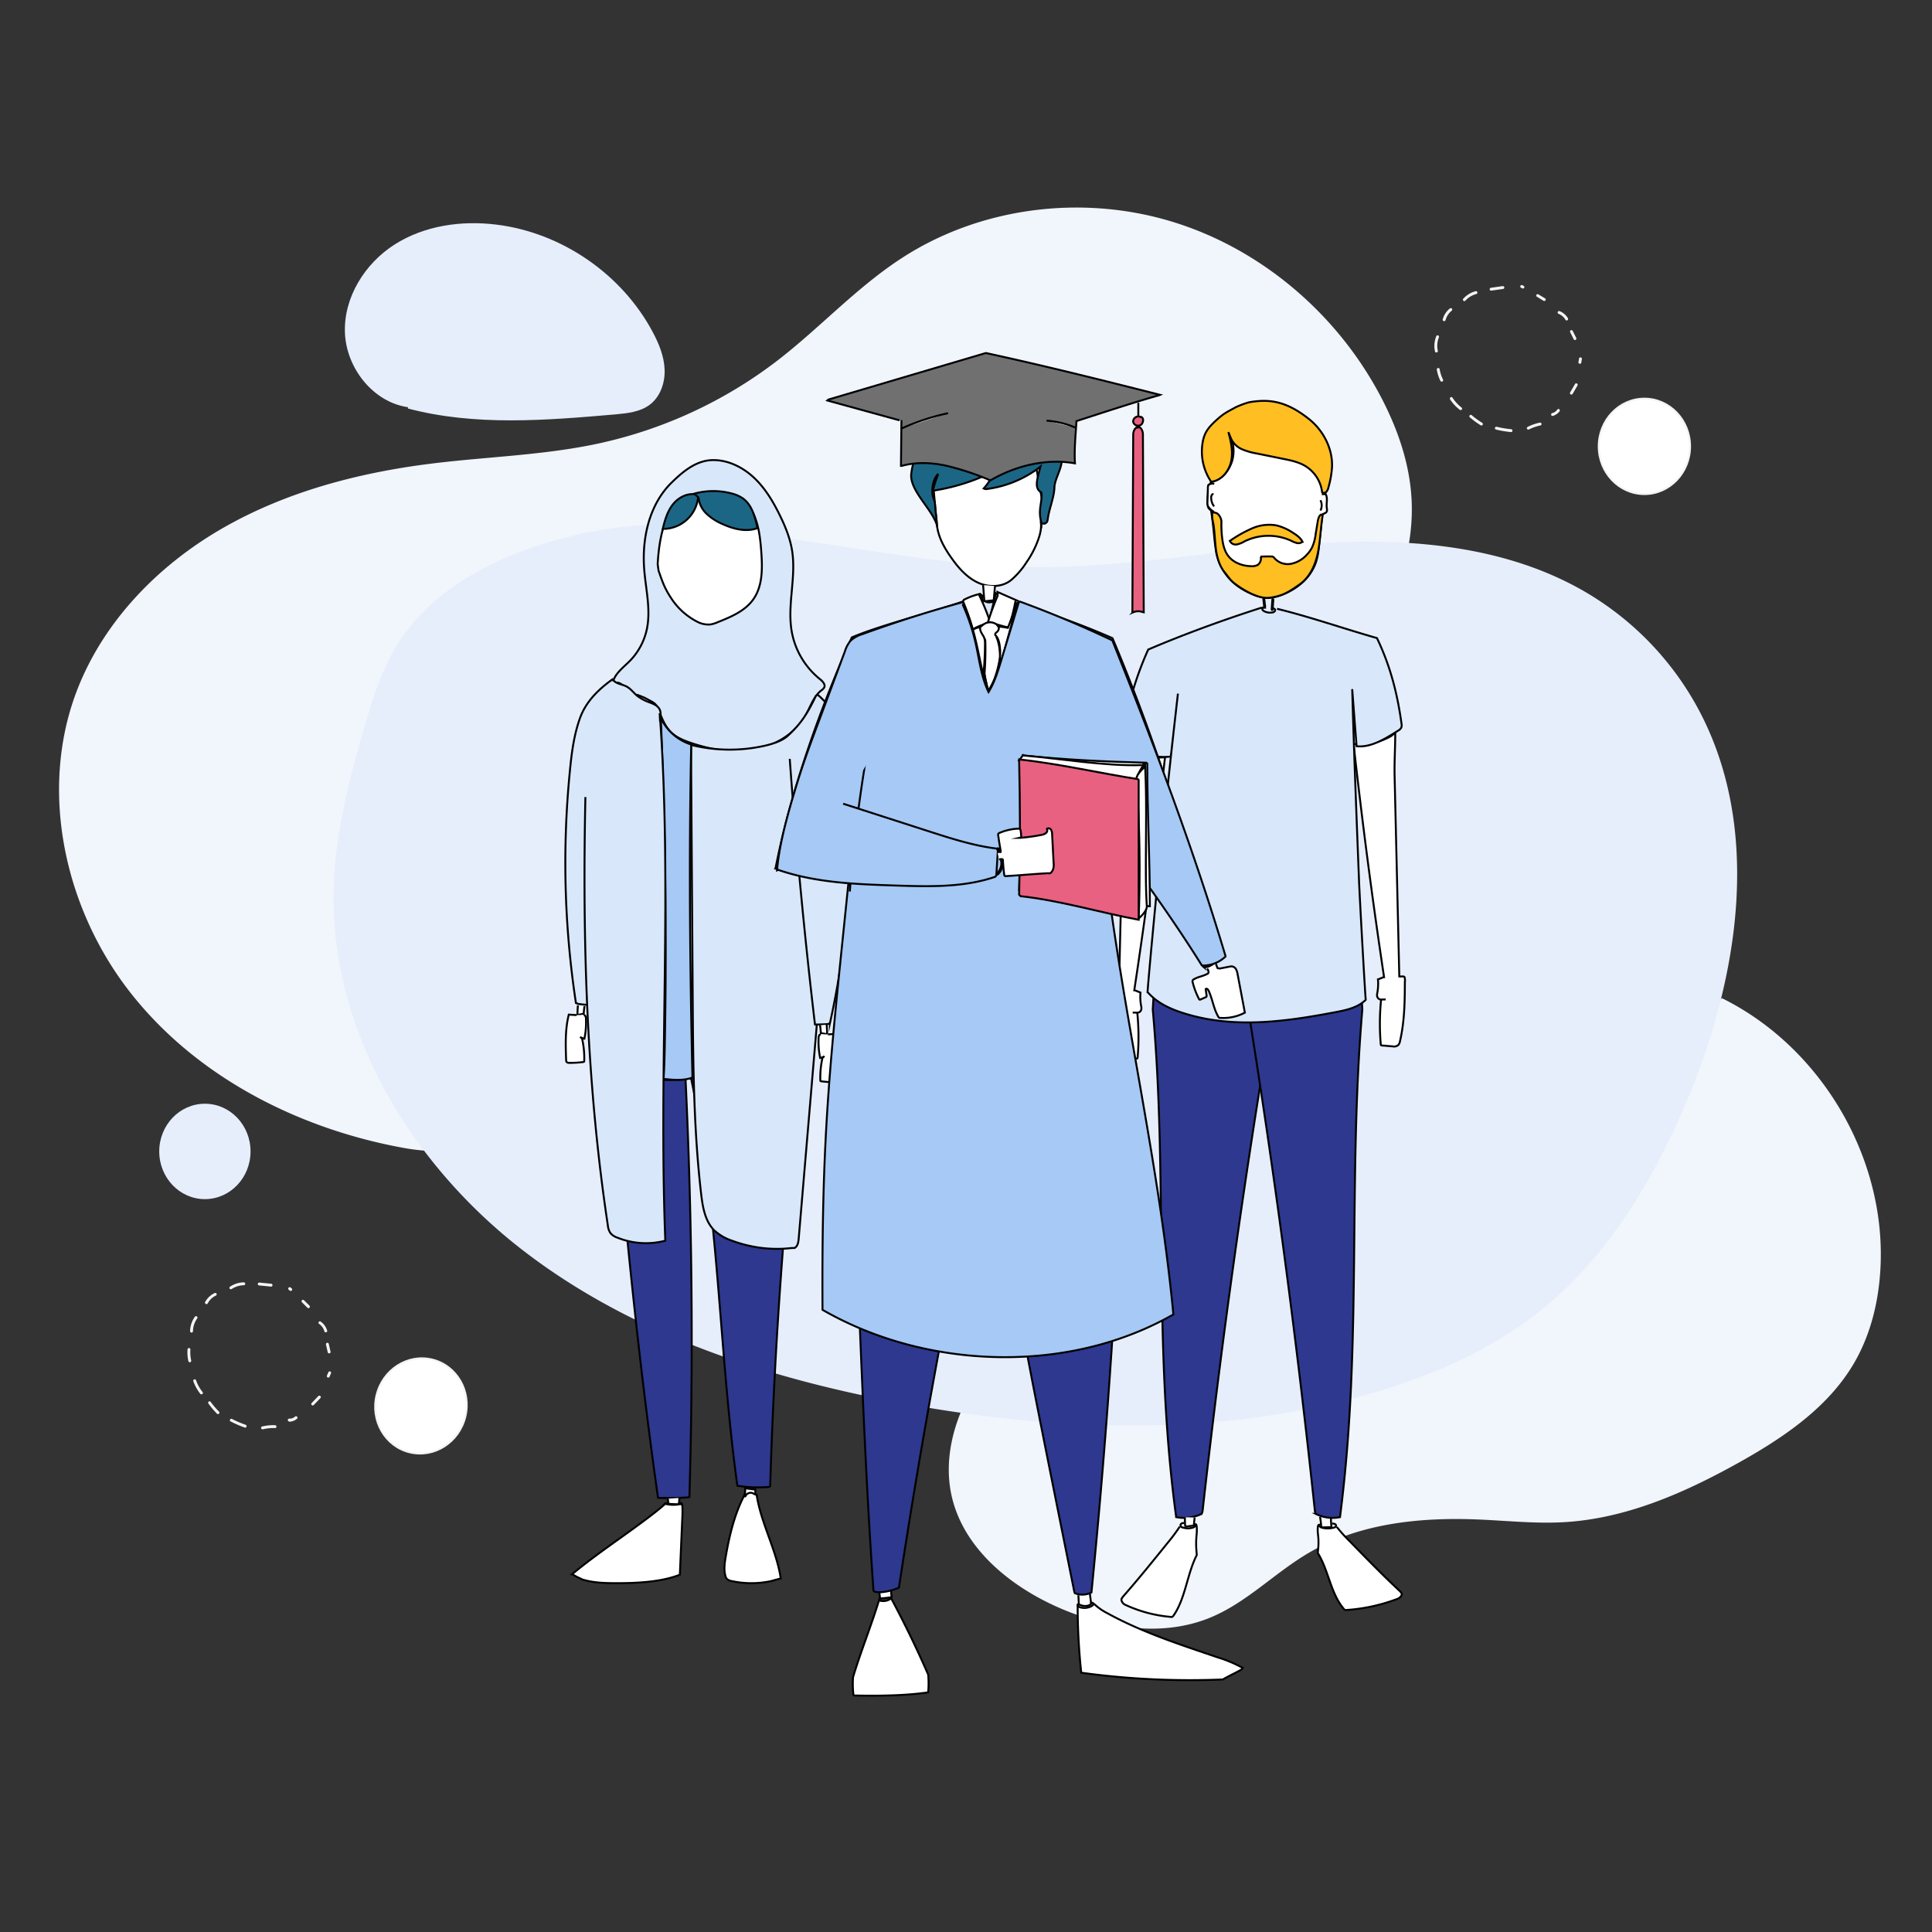 <svg xmlns="http://www.w3.org/2000/svg" viewBox="0 0 1000 1000"><rect x="0" y="0" width="1000" height="1000" fill="#333333" stroke="none"/><defs><style>.cls-1{fill:#f1f5fc;}.cls-2{fill:#e6eefb;}.cls-3{fill:#f4f4f4;}.cls-4,.cls-7{fill:#fff;}.cls-4{stroke:#f4f4f4;}.cls-10,.cls-11,.cls-12,.cls-13,.cls-14,.cls-4,.cls-5,.cls-6,.cls-7,.cls-8,.cls-9{stroke-miterlimit:10;}.cls-5{fill:#d8e7fa;}.cls-10,.cls-11,.cls-12,.cls-13,.cls-14,.cls-5,.cls-6,.cls-7,.cls-8,.cls-9{stroke:#000;}.cls-6{fill:#2d388e;}.cls-8{fill:#1c6685;}.cls-9{fill:#f5f6f9;}.cls-10{fill:#a6c9f5;}.cls-11{fill:#ffbe21;}.cls-12{fill:#707070;}.cls-13{fill:#e96181;}.cls-14{fill:#90b0d3;}</style></defs><g id="Layer_36" data-name="Layer 36"><path class="cls-1" d="M891.26,516.65c50,24.67,83.39,79.68,82.22,135.4-.39,18.68-4.48,37.55-13.93,53.67-13.5,23-36.64,38.57-59.94,51.54-27.9,15.53-58,28.73-89.89,30.6-14.89.87-29.79-.76-44.7-1.38-30.18-1.24-61.63,2-87.69,17.32-17.43,10.23-31.87,25.49-50.51,33.3-25,10.48-54.17,5.84-79-5.09-25.49-11.22-49.56-31.08-55.38-58.32-4.08-19.09,1.5-39.28,11.55-56s24.29-30.52,38.8-43.59c12.82-11.54,26-22.73,40.48-32.15,42.23-27.54,92.78-38.75,138.88-59.15a373.07,373.07,0,0,0,86.33-53.31c10.07-8.31,20-17.35,32.33-21.76a50.35,50.35,0,0,1,49.63,9.72"/><path class="cls-1" d="M259.28,593.37c-16.65,2.66-33.44,3.83-50,.85-54.63-9.85-107.41-36.68-141.7-80.33s-47.66-105-27.64-156.77c13.79-35.64,42-64.57,75.15-83.65s70.88-28.91,108.81-33.58c28.45-3.51,57.31-4.24,85.36-10.22a233.07,233.07,0,0,0,93.27-43.15c22-17,41-37.9,64.33-53,40.58-26.34,93-32.9,139.32-18.93s85.94,47.82,108.46,90.62c8.76,16.64,15.1,34.83,16,53.6,1.65,33.25-13.73,65.18-33.45,92-42.23,57.45-104,97.06-165.6,132.91C442.3,535.62,361.29,577.1,259.28,593.37Z"/><path class="cls-2" d="M407.75,278.84c40.45,5.21,80.63,13.59,121.4,14.59,49.77,1.22,99.1-8.59,148.77-12s102,.42,144.65,26.16a155.93,155.93,0,0,1,54.88,56.52c35.64,63.1,22.89,143.07-6,209.55-17.3,39.87-40.68,78.24-74.74,105.23C773,697.72,745,710.35,716.05,719.3c-79.47,24.62-165.22,22.2-247.08,7.35-71.19-12.91-142.28-35.85-199.37-80.3s-98.51-113.14-96.89-185.48c.65-28.75,7.88-56.92,15.94-84.53,4.4-15.11,9.17-30.35,17.61-43.64,15.09-23.76,40.66-39.12,67.17-48.57A225,225,0,0,1,410.71,280"/><path class="cls-2" d="M211.16,210.77c-18.09-2.61-31.94-20.3-32.62-38.57s10.3-35.82,25.71-45.64S238.86,114,257,116.27c33.74,4.17,64.88,25.59,80.85,55.6,3.22,6,5.89,12.58,6.15,19.43s-2.22,14.08-7.7,18.19c-5,3.76-11.59,4.43-17.82,5-35.84,3.1-72.53,6.14-107.32-3.05Z"/><path class="cls-3" d="M107.53,674.58c.13-.23.26-.46.41-.68a3.62,3.62,0,0,1,.22-.32l.1-.15s.15-.18.06-.07a10.27,10.27,0,0,1,1-1.14c.18-.17.37-.33.57-.49,0,0,.18-.14.07-.06l.14-.1.33-.23a9.64,9.64,0,0,1,1.37-.77.76.76,0,0,0,.27-1,.79.79,0,0,0-1-.27,10.76,10.76,0,0,0-4.84,4.55.75.75,0,1,0,1.29.76Z"/><path class="cls-3" d="M119.87,667.24a11.65,11.65,0,0,1,6.3-2,.75.75,0,0,0,0-1.5,13.17,13.17,0,0,0-7.06,2.21.78.78,0,0,0-.27,1,.76.76,0,0,0,1,.27Z"/><path class="cls-3" d="M134.19,665.35l6.11.6a.76.76,0,0,0,.75-.75.77.77,0,0,0-.75-.75l-6.11-.6a.75.75,0,1,0,0,1.5Z"/><path class="cls-3" d="M100.81,681.65A13,13,0,0,0,98.39,689a.75.75,0,0,0,1.5,0,11.52,11.52,0,0,1,2.22-6.62.75.75,0,1,0-1.3-.76Z"/><path class="cls-3" d="M97.06,698.49a20.51,20.51,0,0,0,.44,6,.75.75,0,1,0,1.44-.4,19.5,19.5,0,0,1-.38-5.6.75.75,0,0,0-1.5,0Z"/><path class="cls-3" d="M100.05,714.88a22.83,22.83,0,0,0,3.66,6.6.75.75,0,1,0,1.06-1.06,20.53,20.53,0,0,1-3.27-5.94.78.78,0,0,0-.93-.52.75.75,0,0,0-.52.92Z"/><path class="cls-3" d="M107.79,726.38a46.17,46.17,0,0,0,4.52,5.35c.67.69,1.73-.37,1.06-1.06a43.68,43.68,0,0,1-4.28-5,.77.77,0,0,0-1-.27.75.75,0,0,0-.27,1Z"/><path class="cls-3" d="M119.4,735.75a53.69,53.69,0,0,0,7.31,3.15c.92.31,1.31-1.13.4-1.45a50.83,50.83,0,0,1-7-3c-.85-.45-1.61.85-.75,1.29Z"/><path class="cls-3" d="M136.08,739.8a23.53,23.53,0,0,1,6.26-.63c1,0,1-1.46,0-1.5a25.26,25.26,0,0,0-6.66.68c-.94.23-.54,1.67.4,1.45Z"/><path class="cls-3" d="M149.76,735.89a6.58,6.58,0,0,0,4-1.57.75.75,0,0,0,0-1.06.77.77,0,0,0-1.06,0l-.18.15c.16-.12-.05,0-.08.05s-.25.17-.38.25l-.41.22-.21.09c.18-.06,0,0-.06,0a6.5,6.5,0,0,1-.86.25l-.22,0-.12,0c.11,0,.11,0,0,0l-.46,0a.76.76,0,0,0-.75.75.77.77,0,0,0,.75.75Z"/><path class="cls-3" d="M162.4,727.24l3.42-3.57a.75.75,0,0,0,0-1.06.76.76,0,0,0-1.06,0l-3.42,3.57a.75.75,0,0,0,0,1.06.76.76,0,0,0,1.06,0Z"/><path class="cls-3" d="M170.54,712.66l.74-1.72a.66.66,0,0,0,.09-.27.61.61,0,0,0,0-.3.71.71,0,0,0-.34-.45.79.79,0,0,0-.58-.08.75.75,0,0,0-.45.35l-.73,1.71a.49.49,0,0,0-.09.28.61.61,0,0,0,0,.3.82.82,0,0,0,.35.45.73.73,0,0,0,.58.07.69.69,0,0,0,.44-.34Z"/><path class="cls-3" d="M171.08,699.57l-.91-4a.75.75,0,1,0-1.45.39l.91,4a.75.75,0,0,0,1.45-.4Z"/><path class="cls-3" d="M169.33,688.71a8.58,8.58,0,0,0-3.4-4.7.75.75,0,0,0-1,.26.76.76,0,0,0,.27,1l.27.2h0l.13.11a6.14,6.14,0,0,1,.47.42c.16.16.31.32.46.49a2.11,2.11,0,0,0,.19.23c.05.07-.06-.08,0,0a1.13,1.13,0,0,1,.1.13,8,8,0,0,1,.65,1.09l.13.27c.09.2,0-.08,0,0a.94.94,0,0,1,.06.15c.08.21.15.42.22.64a.75.75,0,1,0,1.44-.4Z"/><path class="cls-3" d="M160.19,675.8,157.35,673a.75.75,0,0,0-1.06,0,.77.77,0,0,0,0,1.06l2.83,2.82a.75.75,0,0,0,1.07-1.06Z"/><path class="cls-3" d="M151,666.91l-.52-.45a.61.61,0,0,0-.24-.15.59.59,0,0,0-.29-.07.57.57,0,0,0-.29.07.55.55,0,0,0-.24.15l-.12.15a.75.75,0,0,0-.1.38l0,.2a.7.7,0,0,0,.2.33l.52.45a.61.61,0,0,0,.24.15.64.64,0,0,0,.58,0A.61.61,0,0,0,151,668l.12-.16a.69.69,0,0,0,.1-.37l0-.2a.69.69,0,0,0-.19-.33Z"/><ellipse class="cls-4" cx="217.89" cy="727.75" rx="24.69" ry="23.63" transform="translate(-540.76 767.17) rotate(-76.31)"/><ellipse class="cls-2" cx="106.05" cy="595.98" rx="23.63" ry="24.69"/><ellipse class="cls-4" cx="851.14" cy="231.04" rx="23.63" ry="24.69"/><path class="cls-3" d="M748.23,165.68a9,9,0,0,1,1.22-2.72,9.49,9.49,0,0,1,2-2.19.76.76,0,0,0,0-1.06.75.75,0,0,0-1.06,0,10.68,10.68,0,0,0-3.63,5.57.75.75,0,0,0,1.45.4Z"/><path class="cls-3" d="M758.48,155.63a11.64,11.64,0,0,1,5.66-3.44.75.75,0,0,0-.4-1.45,13.1,13.1,0,0,0-6.32,3.83.76.76,0,0,0,0,1.06.75.75,0,0,0,1.06,0Z"/><path class="cls-3" d="M772,150.41l6.08-.86a.75.75,0,0,0,.52-.92.78.78,0,0,0-.92-.53l-6.08.87a.74.74,0,0,0-.52.92.77.77,0,0,0,.92.52Z"/><path class="cls-3" d="M743.36,174.17a13.08,13.08,0,0,0-.6,7.75c.22.94,1.66.54,1.45-.4a11.57,11.57,0,0,1,.6-7,.75.75,0,0,0-1.45-.4Z"/><path class="cls-3" d="M743.71,191.43a20.63,20.63,0,0,0,1.85,5.71.75.75,0,1,0,1.29-.76,19.39,19.39,0,0,1-1.69-5.35.75.75,0,1,0-1.45.4Z"/><path class="cls-3" d="M750.5,206.63a22.12,22.12,0,0,0,5,5.42.76.76,0,0,0,1.06,0,.75.75,0,0,0,0-1.06,21.08,21.08,0,0,1-4.73-5.11.77.77,0,0,0-1-.27.75.75,0,0,0-.27,1Z"/><path class="cls-3" d="M760.75,216a47.52,47.52,0,0,0,5.65,4.13.75.75,0,1,0,.76-1.3,43.47,43.47,0,0,1-5.35-3.89.77.77,0,0,0-1.06,0,.75.75,0,0,0,0,1.06Z"/><path class="cls-3" d="M774.25,222.32a53.52,53.52,0,0,0,7.86,1.32.76.76,0,0,0,.75-.75.78.78,0,0,0-.75-.75,51.11,51.11,0,0,1-7.47-1.26.75.75,0,0,0-.39,1.44Z"/><path class="cls-3" d="M791.41,222.29a23.42,23.42,0,0,1,5.94-2.08.75.75,0,0,0-.4-1.45,25.17,25.17,0,0,0-6.3,2.24.75.75,0,0,0-.27,1,.76.76,0,0,0,1,.27Z"/><path class="cls-3" d="M803.78,215.26a6.56,6.56,0,0,0,3.52-2.48.76.76,0,0,0-.27-1,.78.78,0,0,0-1,.27.86.86,0,0,1-.07.1c-.06.08.12-.14,0,0l-.13.17-.32.33-.34.31a.31.31,0,0,0-.09.07s.11-.09,0,0a1.33,1.33,0,0,1-.19.14,6,6,0,0,1-.77.45l-.11.05s-.16.07,0,0l-.05,0-.09,0a3.53,3.53,0,0,1-.46.15.75.75,0,0,0,.4,1.45Z"/><path class="cls-3" d="M814,203.86l2.48-4.28a.75.75,0,1,0-1.29-.76l-2.49,4.28a.75.75,0,0,0,1.3.76Z"/><path class="cls-3" d="M818.46,187.76l.31-1.84a.83.83,0,0,0-.08-.58.77.77,0,0,0-.45-.34.75.75,0,0,0-.92.52l-.31,1.84a.83.83,0,0,0,.08.58.77.77,0,0,0,.45.34.73.73,0,0,0,.92-.52Z"/><path class="cls-3" d="M815.87,174.92,814,171.23a.75.75,0,0,0-1-.27.77.77,0,0,0-.27,1l1.84,3.68a.74.74,0,0,0,1,.27.76.76,0,0,0,.27-1Z"/><path class="cls-3" d="M811.6,164.78a8.71,8.71,0,0,0-4.42-3.76.75.75,0,0,0-.92.53.77.77,0,0,0,.52.92l.17.07c-.06,0-.08,0,0,0l.31.15c.19.09.38.2.57.31l.52.34.12.09c.06.05.1.09,0,0a2.75,2.75,0,0,1,.26.22,8.5,8.5,0,0,1,.9.9l.09.13c0,.05.08.1,0,0l.18.26c.13.18.25.38.37.57a.74.74,0,0,0,1,.27.75.75,0,0,0,.27-1Z"/><path class="cls-3" d="M799.66,154.41l-3.42-2.07a.75.75,0,0,0-1,.27.76.76,0,0,0,.27,1l3.42,2.08a.75.75,0,0,0,.76-1.3Z"/><path class="cls-3" d="M788.63,147.94l-.62-.31a.66.66,0,0,0-.28-.09.74.74,0,0,0-.55.15.48.48,0,0,0-.19.21l-.08.18a.9.9,0,0,0,0,.4l.08.18a.7.7,0,0,0,.27.27l.61.31a.57.57,0,0,0,.28.08.51.51,0,0,0,.3,0,.55.55,0,0,0,.25-.13.8.8,0,0,0,.2-.21l.07-.18a.68.68,0,0,0,0-.4l-.07-.18a.87.87,0,0,0-.27-.27Z"/></g><g id="Layer_18" data-name="Layer 18"><g id="Layer_16" data-name="Layer 16"><path class="cls-5" d="M369.21,238.14c-8.55,0-15.44,5.63-21.55,11.61-11.69,11.44-15.53,29-14.19,45.31.83,10.22,3.45,20.55,1.34,30.58A33.38,33.38,0,0,1,326,342.09c-3.69,3.72-8.6,7.19-9,12.41,3.68-3.66,6.61,2.23,10.95,5.07s10.47,2,12.48,6.8c1.81,4.3,3.3,8.93,6.56,12.28,2.86,3,6.8,4.58,10.69,5.9,10.47,3.55,21.76,5.4,32.64,3.42s21.29-8.18,26.71-17.81c2.5-4.45,4.07-9.7,8.1-12.82a4.72,4.72,0,0,0,1.48-1.47c.78-1.62-.88-3.3-2.29-4.42a40.88,40.88,0,0,1-14.53-24.6c-2.38-13.65,2.32-27.74.26-41.43-1-6.72-3.63-13.1-6.65-19.19-3.45-7-7.54-13.75-13.22-19.05S377,238.12,369.21,238.14Z"/></g><g id="Layer_60" data-name="Layer 60"><path class="cls-5" d="M317.3,352.58l-.38-.89c-7.41,5.35-13.76,11.61-16.81,20.24S295.87,389.7,295,398.8a482,482,0,0,0,3.1,120.36l1.13.46c1.89.27,3.8.45,5.71.58l-.07.43"/></g><g id="Layer_17" data-name="Layer 17"><path class="cls-6" d="M340.65,775.71C331.22,709,325,647.89,319,580.74c9.05-6.11,12-11.1,19.55-19a9,9,0,0,1,3-2.3,9.62,9.62,0,0,1,3.74-.44c2.83.06,5.61-.35,8.44-.25l1.11-.14c3.42,71.59,4.09,144.55,2,216.19l-.67.25c-5.1.33-10.22.41-15.33.24"/><path class="cls-6" d="M398.64,769.52c1.19-40.79,3.48-82.11,6.59-122.8l-.05-.31c.83-12.1,1.49-23.52,2.31-35.63,1.26-18.35,2.48-37-1.7-54.94-16.17,2.51-33.36-3.14-48.77,2.37l.74.2C372.2,627.59,372,699,381.65,769a65.32,65.32,0,0,0,17,.56"/><path class="cls-7" d="M351.59,775.32a13.18,13.18,0,0,1-.3,3.34l-5.46-.27a12.28,12.28,0,0,0-.16-2.68"/><path class="cls-7" d="M351.87,815.53l1.27-29.4a65.2,65.2,0,0,0,.05-7L351.84,778a.84.84,0,0,1,1.07.35,18.32,18.32,0,0,1-8.8,0,1,1,0,0,1,.92-.28l-.68.25c-1.8,1.7-3.74,3.25-5.69,4.78-13.94,10.85-28.9,20.38-42.49,31.67a29.18,29.18,0,0,0,4.63,2.43l.32.24c5.81,1.85,12,2,18.1,2,10.25,0,22.84-.55,32.39-4.27"/><path class="cls-7" d="M391,773.18A10.31,10.31,0,0,1,391,771l-5.28-.66-.14,3.13"/><path class="cls-7" d="M391.62,773.61c2.14,14.54,10.34,28.84,12.5,43.38l-3.66,1,.27,0a48.45,48.45,0,0,1-22.05.36,4.52,4.52,0,0,1-2.44-1.12,3.93,3.93,0,0,1-.8-1.67c-.86-3.21-.36-6.62.21-9.9,1.86-10.72,4.4-21.44,9.33-31.14l.58-1.42c0,.44-.33,1.17,0,1.41s.59-.83.95-1.09c2.76-2,4,.6,5.07.18-.13-.15.12.15,0,0"/></g><g id="Layer_15" data-name="Layer 15"><path class="cls-7" d="M340.41,292c.55-9.56,1.87-17.3,5.14-25.18a19.63,19.63,0,0,1,3.39-5.89,16.57,16.57,0,0,1,6.64-4.11,39.35,39.35,0,0,1,21.57-1.18,18.4,18.4,0,0,1,6.29,2.27A15.14,15.14,0,0,1,387,261.2c5.3,6.6,6.37,15.56,7,24,.66,8.65.88,18.07-4.17,25.12-4.29,6-11.52,9-18.37,11.74a15.7,15.7,0,0,1-3.83,1.17,12.57,12.57,0,0,1-7-1.56A35.39,35.39,0,0,1,347,309c-3.43-5.29-4.32-8.64-6.12-13.57Z"/><path class="cls-8" d="M342.86,274.64c1.08-4.75,2.37-9.64,5.37-13.49s8.15-6.42,12.82-5l.35.66a18.24,18.24,0,0,1-17.72,16.94"/><path class="cls-8" d="M361.56,257.57A13.52,13.52,0,0,0,365.8,266a28.11,28.11,0,0,0,8.09,5.21c5.7,2.6,12.3,4.32,18.17,2.15-1.24-5.75-2.82-12.05-7.63-15.44a18,18,0,0,0-5.85-2.53,37,37,0,0,0-19.18.11Z"/><path class="cls-5" d="M408.77,392.78q4.94,68.64,13,137l.1.51c2.18,0,4.36-.06,6.53-.22l1.16-.38a482.12,482.12,0,0,0,11-119.9c-.32-9.14-.9-18.35-3.38-27.15s-7-17.26-14-23.08l-.85.62c-4.4,9.11-7.61,14.3-14.53,20.63-3,2.75-8,4.28-11.94,5.18a82.87,82.87,0,0,1-38.92-.61l.72.57.89,131.13c.23,33.74.46,67.55,4.38,101.06.79,6.71,2,13.93,6.76,18.69a25.33,25.33,0,0,0,9.22,5.36,66.7,66.7,0,0,0,31,3.77l1.32,0c1.66-.81,2-3,2.17-4.81l9.35-110.4"/><path class="cls-9" d="M329.54,359.57c6.09,2,11.31,5,12,10.95"/><path class="cls-10" d="M343.45,558.41c.44-6.64.54-12.1.66-18.43,1.07-56.49.21-111.94-2.08-168.4l-.47-1.06a25.93,25.93,0,0,0,16.22,14.85c-1.24,57.06-.67,115.31.63,172.37-4.69,1.77-10.36,1.23-15.34.63"/><path class="cls-7" d="M427.89,530.4c.13,1.64.21,3.29.24,4.94l-3.24-.62c-.09-1.34-.23-2.68-.41-4"/><path class="cls-7" d="M424.87,535.34a1.28,1.28,0,0,0-1,.88,3.82,3.82,0,0,0-.17,1.39,40.17,40.17,0,0,0,.82,10,6.15,6.15,0,0,0,2.21-.92l-1,.81a46,46,0,0,0-1.13,11.63.6.6,0,0,0,.14.45.67.67,0,0,0,.31.1,56.48,56.48,0,0,0,7.12.45c.61,0,1.32-.07,1.63-.59a2,2,0,0,0,.18-.86c.28-7.88.55-15.88-1.39-23.52l-4.06.24"/><path class="cls-7" d="M299.11,520.41c-.12,1.64-.21,3.29-.24,4.94l3.24-.62c.09-1.34.23-2.68.41-4"/><path class="cls-7" d="M302.13,525.35a1.31,1.31,0,0,1,1,.88,4.05,4.05,0,0,1,.17,1.39,41.18,41.18,0,0,1-.82,10,6.07,6.07,0,0,1-2.21-.92l1,.81a46,46,0,0,1,1.13,11.63.56.56,0,0,1-.14.44.64.64,0,0,1-.31.11,56.48,56.48,0,0,1-7.12.45c-.6,0-1.32-.07-1.63-.59a1.82,1.82,0,0,1-.17-.86c-.28-7.88-.55-15.88,1.38-23.52l4.06.24"/></g><path class="cls-5" d="M317.22,351.73c1.46,2.26,4.69,2.35,7.07,3.6,2.13,1.12,3.58,3.19,5.43,4.74a23.3,23.3,0,0,0,6.6,3.53c1.68.66,3.46,1.34,4.57,2.75a5,5,0,0,1,.66,5l-.09-2.22c6.65,89.69-.62,182.83,2.89,272.7l-.06.36a39.47,39.47,0,0,1-24.68-1.57A8,8,0,0,1,316,638.3a8.73,8.73,0,0,1-1.41-4.22C303.53,560.87,301.44,486.57,303,412.56"/></g><g id="Layer_14" data-name="Layer 14"><g id="Layer_12" data-name="Layer 12"><path class="cls-7" d="M685,265.13c.93,0,.3.25.63-.62a7.93,7.93,0,0,0,.68-2.93c-.07-1.87-.2-4.62-.28-6.49,0-.35.21-.08,0-.35s.1-.93-.07-.63l-.1.11c-1-.42-1.07-1.73-1.18-2.79-.41-3.8-3-7.08-6.23-9.18s-6.91-3.23-10.57-4.32c-2.65-.79-5.3-1.58-8-2.15-4.11-.85-8.33-1.18-12.39-2.27s-8.06-3.1-10.48-6.53a5.39,5.39,0,0,1-1.2-3.76l0,.5a18.79,18.79,0,0,1,1.84,15.19c-1.68,5-5.58,9.75-10.8,10.43l.21-.49c.39-.12,1.25.32-.23,1.19-.47.29-.49.56-1.1.82s-.19,1-.22,1.67c-.15,3.35-1,6.86-.13,10.11.09.37.3.44.54.74a1.93,1.93,0,0,0,1.93.86l-.54.14-.39.4c1.24,7.41,1.42,14,2.56,20.94a28.3,28.3,0,0,0,11.06,17.57,34.59,34.59,0,0,0,5.16,3.1c3.65,1.83,7.65,3.31,11.72,3a21.25,21.25,0,0,0,5.48-1.3c8.22-2.92,15.35-8.78,18.21-17a34.5,34.5,0,0,0,1.5-7.89c.62-5.8,1.49-11.82,1.69-17.65"/></g><g id="Layer_13" data-name="Layer 13"><path class="cls-9" d="M604.15,521.45a16.14,16.14,0,0,0,2.91,6.83,3.75,3.75,0,0,0,1.8,1.48c1.16.35,1.5-1.45,2.42-2.24,2.08-1.78,3.1-4,4.33-6.44"/><path class="cls-6" d="M659.59,517.36q-22.35,131.89-37.16,265l-.47,1.22a21,21,0,0,1-13.19,1.67l0-.11C596.63,696,604.7,612.29,596.67,522.55l.51-8.7c3.09-7.05,5.7-12.62,6-20.38,1.11,2.84,2.27,5.67,3.47,8.47"/><path class="cls-7" d="M618.33,785.46l-.42,4.15-4.42.6a34.47,34.47,0,0,1-.15-4.88"/><path class="cls-7" d="M688.9,784.94a42.29,42.29,0,0,0,.27,5.51l-5.29.15a41.56,41.56,0,0,0-.63-5.51"/><path class="cls-7" d="M691.91,790.34a85,85,0,0,0,7,7.73c8.5,8.72,17,17.44,25.92,25.76l.23.35c.81.79.49,1.38,0,2.13a4.27,4.27,0,0,1-2.24,1.44,91.27,91.27,0,0,1-26.23,5.6,1.44,1.44,0,0,1-1.1-.68c-6.85-8.14-7.76-19.78-13.39-28.82l0-.55a35.29,35.29,0,0,0,.08-9.24,16.35,16.35,0,0,1,0-4.25l.49-.56c-.51.07.09.11.31.57a2,2,0,0,0,1.2.89,11.58,11.58,0,0,0,5.82.07,2.52,2.52,0,0,0,1.1-.37.94.94,0,0,0,.4-1,1.08,1.08,0,0,0-.49-.52,2.1,2.1,0,0,0-1.49-.23"/><path class="cls-6" d="M645.27,517.36q21.26,131.89,35.34,265l.44,1.22a19.09,19.09,0,0,0,12.54,1.67l0-.11c11.59-89.22,3.92-172.89,11.55-262.63l-.49-8.7c-2.94-7.05-5.42-12.62-5.74-20.38-1,2.84-2.16,5.67-3.3,8.47"/><path class="cls-7" d="M610.62,790.21a93.29,93.29,0,0,1-6.26,8.39c-7.63,9.46-15.27,18.93-23.26,28l-.21.38c-.73.86-.44,1.5,0,2.32a3.83,3.83,0,0,0,2,1.55,69.73,69.73,0,0,0,23.54,6.09c.4,0,.73-.37,1-.74,6.15-8.84,7-21.48,12-31.29l0-.59a46.8,46.8,0,0,1-.07-10,20.91,20.91,0,0,0,0-4.61L619,789c.45.07-.08.12-.28.62a1.85,1.85,0,0,1-1.08,1,8.61,8.61,0,0,1-5.22.08,2.1,2.1,0,0,1-1-.41,1.12,1.12,0,0,1-.36-1.1,1.13,1.13,0,0,1,.44-.56,1.66,1.66,0,0,1,1.34-.26"/></g><g id="Layer_11" data-name="Layer 11"><path class="cls-11" d="M635.8,223.67c1.41,5,2.53,10.28,1.38,15.34s-5.12,9.82-10.29,10.33a27.88,27.88,0,0,1-4.33-20.72,17,17,0,0,1,1.49-4.59c1.57-3,4.18-5.38,6.74-7.63,3.22-2.83,5.68-3.84,8.81-5.61a48.39,48.39,0,0,1,5.4-2.12c1.74-.7,5.71-1.06,7.59-1.15,9.6-.45,17.11,3.25,24.68,9.17s12.55,15.36,12.19,25a48.55,48.55,0,0,1-1.82,10.4,5.45,5.45,0,0,1-1,2.32,1.89,1.89,0,0,1-2.3.5,18.41,18.41,0,0,0-9-13.87c-3.38-1.95-7.28-2.76-11.1-3.53l-13.75-2.79a34,34,0,0,1-7.57-2.17,11.25,11.25,0,0,1-5.63-5.29Z"/><path class="cls-11" d="M637.2,279.55a65.64,65.64,0,0,1,11.06-6.13,21.92,21.92,0,0,1,12.39-1.48,27,27,0,0,1,8.74,3.93c1.88,1.19,3.78,2.54,4.77,4.53a3.22,3.22,0,0,1-2.88.67,12.08,12.08,0,0,1-2.86-1.13,28.18,28.18,0,0,0-24.28.28,12.62,12.62,0,0,1-4,1.59,3.32,3.32,0,0,1-3.58-1.85Z"/><path class="cls-11" d="M652.38,288.14c.8,1-.13,3.34-1.16,4.09a5.88,5.88,0,0,1-3.65.83c-4.51-.11-9.2-1.79-11.91-5.4-1.94-2.6-2.67-5.89-3.06-9.11a53.66,53.66,0,0,1-.38-8.5,5.88,5.88,0,0,0-1.57-3.72c-.86-1-1.9-1-3.22-1.16h0a19.25,19.25,0,0,0,.56,5.74c.76,4.3.77,8.68,1.32,13s1.72,8.72,4.43,12.13c1.59,2,3.21,4.43,5.27,5.95a49.44,49.44,0,0,0,8.49,5.23c3,1.37,6.33,2.55,9.59,2.18a29.47,29.47,0,0,0,5.85-1.32c3.46-1.15,7-3.64,10-5.78,5.2-3.79,8-10.13,9.24-16.43s1.37-12.79,2.44-19.13l-.42-.72c-1.49.7-1.93,2.57-2.2,4.19l-1,6.17a23.92,23.92,0,0,1-1.87,6.95,15.34,15.34,0,0,1-2.47,3.51,15,15,0,0,1-8.5,5,9.14,9.14,0,0,1-8.9-3.42l-.61-.36c-2.08-.07-4.17-.05-6.25.06"/><path class="cls-7" d="M628.5,250.43a3.67,3.67,0,0,0-2,.07,1.8,1.8,0,0,0-1,.64,2.49,2.49,0,0,0-.29,1.3l-.23,7.05a8.36,8.36,0,0,0,.12,2.18c.15.68,2.22,3,3.35,3.23"/><path class="cls-7" d="M684.21,255.75c.65.18,1.48-.25,2,.22a1.24,1.24,0,0,1,.26.46c.7,2,0,4.19.25,6.28a7.94,7.94,0,0,1,.13,1.37,1.6,1.6,0,0,1-.52,1.23,2,2,0,0,1-.62.32,11.83,11.83,0,0,1-2.22.92"/><path class="cls-7" d="M628.14,255.73a1.05,1.05,0,0,0-1,.61,2.59,2.59,0,0,0-.22,1.26,7.19,7.19,0,0,0,1.5,4.51"/><path class="cls-7" d="M683.47,258.92a5.9,5.9,0,0,1,0,5.32"/><path d="M653.39,310.09l.47,4a.75.75,0,0,0,1.5,0l-.47-4a.75.75,0,0,0-1.5,0Z"/><path d="M658.06,310.36l-.34,5.1a.75.75,0,1,0,1.5,0l.34-5.1a.75.75,0,0,0-1.5,0Z"/><path class="cls-7" d="M588.65,524.16a123.57,123.57,0,0,1,.18,23.16.86.86,0,0,1-.12.44.81.81,0,0,1-.61.2c-2.23.12-3.18.31-5.41.43a3.44,3.44,0,0,1-3.11-.78,4.45,4.45,0,0,1-.79-1.9c-2.32-10-2.51-20.19-2.54-30.4a7.08,7.08,0,0,1,.16-2.73c.36-.65,2-.25,2.75-.35v-.15q1.23-51.71,2.45-103.43c.17-7.3-.34-14.49-.34-22.45h.37a8.73,8.73,0,0,0,1.76,1.57,32.53,32.53,0,0,0,19.83,4.13l-.29.66q-6.77,60.17-15.84,120h.17c.8.28,2.25.89,3.05,1.18a25.48,25.48,0,0,0,.35,7.08,3.91,3.91,0,0,1,.09,1.52,2.15,2.15,0,0,1-1.7,1.8c-.85.07-1.87-.08-2.78,0"/><path class="cls-7" d="M714.86,517.35a124.43,124.43,0,0,0-.18,23.16.83.83,0,0,0,.12.44.79.79,0,0,0,.6.21c2.22.12,3.16.31,5.37.42a3.38,3.38,0,0,0,3.09-.78,4.56,4.56,0,0,0,.78-1.9c2.3-9.95,2.49-20.18,2.51-30.4a6.91,6.91,0,0,0-.15-2.73c-.36-.64-1.93-.24-2.73-.35v-.14q-1.21-51.72-2.42-103.44c-.18-7.3.33-14.48.33-22.44h-.37a9.17,9.17,0,0,1-1.74,1.56,32.06,32.06,0,0,1-19.67,4.13l.29.67q6.7,60.15,15.7,120h-.16c-.8.29-2.23.9-3,1.18a26,26,0,0,1-.35,7.09,3.86,3.86,0,0,0-.09,1.51,2.14,2.14,0,0,0,1.68,1.8c.85.07,1.86-.07,2.76,0"/><path class="cls-5" d="M661,315.11c16.56,4,35.33,10.52,51.71,15.16,6.9,14.42,10.52,28.49,12.7,44.2a3.94,3.94,0,0,1-.1,2.13,4,4,0,0,1-1.65,1.58c-6.27,3.95-14,8.93-21.5,8.06l-2.26-29.54c.93,33.22,2.24,66.43,3.55,99.64.3,7.59,2.84,53.61,3.44,61.17-4,4-9.94,5.3-15.52,6.36-22.41,4.27-45.54,7.66-67.93,3.3a100.19,100.19,0,0,1-10.14-2.54c-6.9-2.11-13.78-5.12-18.66-10.42l-.68-.62c.48-7.57,4.3-47.88,5.08-55.43,3.43-33.06,6.85-66.12,10.65-99.14L606,391.59c-7.08.86-17.47-1.09-23.41-5a3.83,3.83,0,0,1-1.56-1.58,4.14,4.14,0,0,1-.11-2.13,169.87,169.87,0,0,1,13.39-46.67c18.92-8.09,38.8-15.3,58.39-21.6l1.81-.06c-.34-.47-1.19,0-1.15.62s.59,1,1.11,1.26a6.71,6.71,0,0,0,4,.6,1.83,1.83,0,0,0,1.5-.92c.23-.56-.4-1.35-.92-1"/></g></g><g id="Layer_20" data-name="Layer 20"><g id="Layer_2" data-name="Layer 2"><g id="Layer_9" data-name="Layer 9"><path class="cls-5" d="M450.81,490a21,21,0,0,0,7.69,5c18.32,7.88,39.07,7.44,58.92,5.51,19.31-1.87,39.06-5.24,55.61-15.35l.42-.27a18.72,18.72,0,0,0-.26-10.07l-.28-.54a21.88,21.88,0,0,1-8.14,4.2c-29.65,10-61.73,10.68-92.84,7.31-7.35-.8-15-1.93-21-6.23l-.37.54a18.7,18.7,0,0,0-.17,10.46"/><path class="cls-7" d="M461.23,823a19.69,19.69,0,0,0,.29,3.43l-.68.37c-1.43.2-2.86.37-4.29.48l-1,.06a27.71,27.71,0,0,1-.37-3.14"/><path class="cls-7" d="M564.1,824.64c.12,1.38.47,3.42.59,4.81v.85c-1.68,1.39-4.45,1.17-6.33.06v-.91l-.19-3.76"/><path class="cls-7" d="M633.13,869.28a413.34,413.34,0,0,1-73.5-3.49l-.09-1.1a323.63,323.63,0,0,1-1.75-33.82l.15-.42c-.43,0,0,.46.19.84a1.7,1.7,0,0,0,1.06.68,7.65,7.65,0,0,0,5.92-.72,1.48,1.48,0,0,0,.8-.88c.1-.39-.25-.88-.65-.76l1.37.86a27.43,27.43,0,0,0,6.25,4.37c18.09,10,37.94,16.4,57.53,23.06a67.72,67.72,0,0,1,12.79,5.39l-.62.84c-2.42,1.45-7.3,3.7-9.69,5.2"/><path class="cls-7" d="M480.41,866.65a49.92,49.92,0,0,1,0,9.31c-11.91,1.77-26.65,1.89-38.63,1.61a48.18,48.18,0,0,1-.23-9.53c4.14-13.71,9.53-26.81,13.67-40.52l.23.18c-.14.38-.25.59.11.79a2.43,2.43,0,0,0,1.16.19,6.24,6.24,0,0,0,4.49-1.38c.09-.09.27-.46.2-.35-.2.35,0,.37,0,0l-.26.12c6.87,12.79,13.44,26.3,19.35,39.88"/><path class="cls-7" d="M523.1,499.13a71.57,71.57,0,0,0-.19-12.16l-22.77,1a51.64,51.64,0,0,0,0,12.91"/><path class="cls-7" d="M509.54,494.57a26.67,26.67,0,0,0,5.64-.31"/><path class="cls-6" d="M511.29,575.61c8.77,69.88,22.24,135.85,36.05,204.89l8.76,43.61.31.53a10.29,10.29,0,0,0,7.64,0l.89-.39q9.9-99.63,14.66-199.66c2.22-46.81,3.56-94.26-6.65-140l-1.33,1.3c-15,8.73-32.56,11.93-49.87,13.77-12.23,1.29-24.61,2-36.84.72s-24.42-4.53-35.05-10.7l.55,2c-4.18,34.38-8.35,68.86-8.57,103.5-.1,14.3.48,28.61,1.16,42.9,2.78,63.55,4.65,121.82,9.12,185.28l.47.4c3.12,1.17,9.72-.58,12.7-2Q486.38,683,517.84,546l2.48-1.16-5.82.58"/><path class="cls-10" d="M450.1,457.82a120.42,120.42,0,0,1,1.52,21.71h0c23.67,10.94,53.23,8.32,80.23,5.81a164.7,164.7,0,0,0,16.87-2.27,106.09,106.09,0,0,0,23.82-7.65v-.91c.85-8.45,0-45.46,0-53.95l-21-35.56c22.36,40.7,47.73,75,71,115.12l.64.54a9.85,9.85,0,0,0,3.22-.67,4.71,4.71,0,0,0,2.46-2.13l.32-1.16a992.52,992.52,0,0,0-53.35-166.37h0q-14.07-6.19-28.61-11.22c-9.9-3.49-20-6.44-30-9.45l-10.55-1.44c-16.64,7-48.6,14.35-65.78,21.72-16.52,37.07-31.65,79.67-39.51,119.63a171,171,0,0,0,114.1-4H516a9.27,9.27,0,0,0-.52-5.9h-.82c-19.59-6.69-56.81-17.76-76.89-22.87"/><path class="cls-7" d="M538.7,270.11c.54,3.8-.52,7.29-2.08,11.19a49.45,49.45,0,0,1-5.22,9.62,42.2,42.2,0,0,1-7.91,9.21c-4.78,4-12.07,4-17.7,1.25s-9.88-7.66-13.47-12.8c-3.11-4.41-5.9-9.19-7-14.5-.3-1.51-.44-3-.59-4.57l-1.84-20.06c-.32-3.24-.62-6.59.34-9.71a34.81,34.81,0,0,0,11.46,1.74,294.43,294.43,0,0,0,39.4-1.17,1.61,1.61,0,0,1,2.26,1.46l1.83,10.54c1.17,6.77,2.7,11.25.5,17.76Z"/><path class="cls-7" d="M515,303.31c-.1,1.78-.53,5.62-.65,7.4l-4.84.52-.66-8.41"/><path class="cls-5" d="M505.81,308.57a125.75,125.75,0,0,0,3.93,14.25c.21.65.83,1.44,1.39,1.05a1.2,1.2,0,0,0,.35-.73c1.23-5.16,4.14-8.38,5.31-13.55-.52,0,.34-.4,0,0a6.4,6.4,0,0,1-5.4,2.16,7.6,7.6,0,0,1-5.14-3.78"/><path class="cls-8" d="M485.65,245.21a10.24,10.24,0,0,0-2.32,4,15.05,15.05,0,0,0-.77,5.29c0,3.36,1.27,3.86,1.43,6.89.22,4.18.8,6.4,1,10.59-2.38-8.45-14.43-18.25-13.3-26.91s5-17.18,11.63-22.88a42.34,42.34,0,0,1,6-4.19,55.86,55.86,0,0,1,22.1-7.7,39.37,39.37,0,0,1,22.86,4.15c4.07,2.2,8,5.81,8.14,10.46l.56.29a25.88,25.88,0,0,1,6.39,11.71c1.07,4.42-3.49,10.78-3.6,15.32-.14,5-2.47,10.47-3.29,15.41-.33,1.92-.17,2.49-1.43,3.23,0,.22-1.71.43-2.07-.58a17.79,17.79,0,0,1-.64-6.69c0-1.16,1.49-8.29.44-8.88-3.68-2.11-1.77-7.27-.22-13.28l-.48.43a57.26,57.26,0,0,1-27,11.2,2.73,2.73,0,0,1-1.94-.24,21.59,21.59,0,0,0,5-8.51h-.44A106.06,106.06,0,0,1,482.82,254a75.12,75.12,0,0,1,2.82-8.68"/><path class="cls-12" d="M466.58,217.39l-.24,23.73h.47c7.47-2.07,15.59-1.71,23.18,0a137.57,137.57,0,0,1,22.64,7.53c12.79-7.46,28.74-11.53,43.77-8.82-.45-7.38.36-14.49.77-21.87,13.81-4.44,28.76-9.42,42.76-13.38l.51-.21c-30.1-7.62-59.78-15.06-90.16-21.65l-81.53,24.11-.52.46,37.36,10.27"/><path class="cls-7" d="M589.19,208.5v7"/><path class="cls-13" d="M590.23,215.74c1.84.13,1.81,2.62.52,4a2.61,2.61,0,0,1-3.68-.32,2.56,2.56,0,0,1-.55-1.09,2.67,2.67,0,0,1,3.71-2.55Z"/><path class="cls-13" d="M589.32,221.46c-1.53-.94-2.77,1.62-2.77,3.42q-.21,46.1-.43,92.16l.39-.12a6.75,6.75,0,0,1,5-.1l.49.11q-.23-46.08-.43-92.15c0-1.8-1.24-4.36-2.77-3.42"/><path class="cls-7" d="M466.29,221.94a123.55,123.55,0,0,1,24.42-8.08"/><path class="cls-7" d="M557.09,221.53a47.07,47.07,0,0,0-15.39-3.8"/><path class="cls-14" d="M508.12,308.14a.4.4,0,0,0-.43-.36.42.42,0,0,0-.27.14c-1.16,1.26-3.93,1.27-5.48,2.49-.16.13-.18.55-.38.48-1.79-.71,0,.37.14.54,2.33,4.54,5,6.5,8.4,10.28a5.71,5.71,0,0,0-.27-2C509.05,315.64,508.69,312.16,508.12,308.14Z"/><path class="cls-14" d="M515.47,307.09c1.94,1.16,4.23,3.31,6.37,4.14-3.06,4.84-6.27,6-9.89,10.46,1.5-6.28,2-8.35,3.48-14.63Z"/><path class="cls-7" d="M510.47,323.85c-.23,17.19.48,10,.72,27.19"/><path class="cls-7" d="M512.25,329.24a1,1,0,0,1-1.28-.62,1.16,1.16,0,0,1-.05-.42,1,1,0,0,1,1.28-.74,1,1,0,0,1,.33.15,1,1,0,0,1,.26,1.34,1.07,1.07,0,0,1-.26.26Z"/><path class="cls-7" d="M513.28,341.65A1,1,0,0,1,512,341a.86.86,0,0,1-.05-.42,1,1,0,0,1,1.6-.59,1,1,0,0,1,.25,1.36,1,1,0,0,1-.25.24Z"/><path class="cls-7" d="M506.64,307.61a130.81,130.81,0,0,1,6,14.69,29.59,29.59,0,0,0-9.19,3.48,110.78,110.78,0,0,0-5-14.59l.41-.72a35.51,35.51,0,0,1,8.84-3.18"/><path class="cls-7" d="M525.62,311.07q-1.15,6.09-2.92,12.09a2.19,2.19,0,0,1-.7,1.24,2.16,2.16,0,0,1-1.69,0q-4.48-1.17-8.89-2.6,2.19-6.9,5-13.56l-.14-1.84,11.21,4.91"/><path class="cls-7" d="M516.59,323.9a5.71,5.71,0,0,0-6.52-1.28c-1.61.78-2.76,2.33-4.33,3.14l1.16-.08c.75,2,1,3.17,2.55,4.65l.54,1a165.22,165.22,0,0,1-.43,17.8l.47,2.38,1.5,6c3.56-5.24,5.06-11.35,6.13-17.58v4.65c0-5.41.12-10.16-2-15.12l.3.79c1.7-.79.25-3.15,1.56-4.73"/><path class="cls-7" d="M503.84,325.81a8.58,8.58,0,0,1,2.43-1,1,1,0,0,1,.59,0c.41.15.47.69.54,1.17.27,1.61,1.59,2.84,2.1,4.4a8.86,8.86,0,0,1,.32,2.85q0,6.84-.61,13.65l2.21,11.57c5-3.31,9.08-24.68,3.8-29.68-.2-.21-.12-.61,0-.88a1.79,1.79,0,0,1,.56-.57c1-.72,1.63-2.14.9-3.07a46.71,46.71,0,0,1,5,.74l5.08-13.38q-4.85,17.71-9.69,35.39a40.49,40.49,0,0,1-5.65,11.45c-5-15.76-5.7-32.28-13.42-46.92"/><path class="cls-10" d="M439.86,461.46a803.77,803.77,0,0,1,18.34-119c1.16-5.21,2.6-10.65,6.28-14.52,3-3.18,7.2-4.9,11.24-6.54l20.93-8.48,1.38-.58A105.62,105.62,0,0,1,505,333c1.93,8.5,2.85,17.36,6.67,25.2,3.1-5,4.83-10.68,6.53-16.28l2.94-9.72,6.28-20.73h.75q24.23,8.89,47.58,20c21.49,53.68,42,107.94,58.56,163.33v.32a17,17,0,0,1-11.92,4.65l-.39-.19C606,474,587.9,449.08,569.58,425c8.44,87.85,29.31,167.46,37.76,255.35-54.1,31-127.58,28.7-181.61-2.39h0c-.53-93,4-128.55,13.44-221.14"/><path class="cls-10" d="M436.42,416,481,430.36c11.44,3.69,23,7.4,34.89,8.87l.63.54-.83,13.37-.57.68c-16.28,5.59-34,5.09-51.22,4.54-20.63-.67-41.65-1.39-61.16-8.14l-.52.26c1-14,6.49-32.56,10.64-46,3.23-10.46,7-20.64,10.85-30.86l13.63-36.54a15.49,15.49,0,0,1,2.88-5.4,15.33,15.33,0,0,1,6.29-3.49q25.75-9.37,52.21-16.62"/><path d="M515.71,439.92l1.17,1.78a.89.89,0,0,0,.52.39.86.86,0,0,0,1.07-.6,1,1,0,0,0-.08-.68L517.22,439a.87.87,0,0,0-.51-.41,1,1,0,0,0-.67.09.87.87,0,0,0-.32,1.16Z"/><path d="M516.84,452.92a8.2,8.2,0,0,0,2.45-7.72.86.86,0,0,0-1-.61h0a.87.87,0,0,0-.6,1.07,6.5,6.5,0,0,1-2,6,.86.86,0,0,0,0,1.23A.87.87,0,0,0,516.84,452.92Z"/><path class="cls-7" d="M593.81,394.8c-22.87-.58-41.76-1.56-64.5-3.76.58,25.7-1.17,44-1.81,69.78l.87.8c22.74,2.2,43.94,6.86,66.8,7.44,0-25.23-1.36-49-1.36-74.21"/><path d="M589.67,402.92a27.12,27.12,0,0,1,3.39-7.1.85.85,0,1,0-1.47-.85,29.19,29.19,0,0,0-3.57,7.5c-.34,1.09,1.35,1.54,1.69.47Z"/><path class="cls-7" d="M587,403.15c-24.89-3.16-39-4.86-59.51-9.57l2.12-2.79.69.3c18.39,1.55,42.4,5.61,60.84,4.92"/><path class="cls-7" d="M592.73,396.82a18.45,18.45,0,0,0-3.91,4.36l-.6,1.48a684,684,0,0,1,1.16,72.73c2.81-2.42,4.33-4.83,4.22-6.42-1.28-18,.47-50.52-1-73.81"/><path class="cls-13" d="M589.37,403.34c-19.47-3-41.68-8.14-61.87-10.25.53,25.14.61,44.83,0,70l.77.78c20.19,2.15,41,8.44,61.1,12.19V403.34"/><path class="cls-7" d="M516.29,441.08a6.53,6.53,0,0,1,1.59-.07l.09-.57c-.49-2.67-.92-5.37-1.3-8.06a1.13,1.13,0,0,1,.09-.88,1.15,1.15,0,0,1,.57-.38,27.42,27.42,0,0,1,10.21-2.22l.6.44a17.55,17.55,0,0,1,.43,4.09l-.62.23c-.25,0,.68-.21-.25,0H528a90.46,90.46,0,0,0,11.11-1.53,5.18,5.18,0,0,0,2.26-.93,1.81,1.81,0,0,0,.52-2.21,1.52,1.52,0,0,1,2.11.45h0a4.43,4.43,0,0,1,.57,2.33l.78,15a7.15,7.15,0,0,1-.39,3.49c-.51,1.07-1.29,2.07-2.32,1.73h-.47c-7.62.43-14.11,1.06-21.67,1.49a.67.67,0,0,1-.7-.57c-.34-2.62-.58-5.24-.7-7.88l-.31-.33a5.63,5.63,0,0,0-1.69.13"/><path class="cls-7" d="M624.81,501.36a2.93,2.93,0,0,1,.74,1.77l-.19.67c-2.21,1.43-5,1.66-7.28,3a1.24,1.24,0,0,0-.74,1.68,39,39,0,0,0,3.24,8.54.52.52,0,0,0,.62.4.61.61,0,0,0,.23-.11l2.46-1.07a1.24,1.24,0,0,0,.61-.44,1.14,1.14,0,0,0,0-.73l-.45-3.1.11-.12c.57-.32,1.16.38,1.46,1,2,4.36,2.55,9.3,5,13.44a1.2,1.2,0,0,0,.33.41,1.14,1.14,0,0,0,.6.15,23.86,23.86,0,0,0,12.79-2.71l-3.74-19.77a8.72,8.72,0,0,0-.77-2.58,3,3,0,0,0-2.08-1.58,4.33,4.33,0,0,0-1.34.12l-5.18,1-1.06-.26-.85-2.2"/></g></g></g></svg>